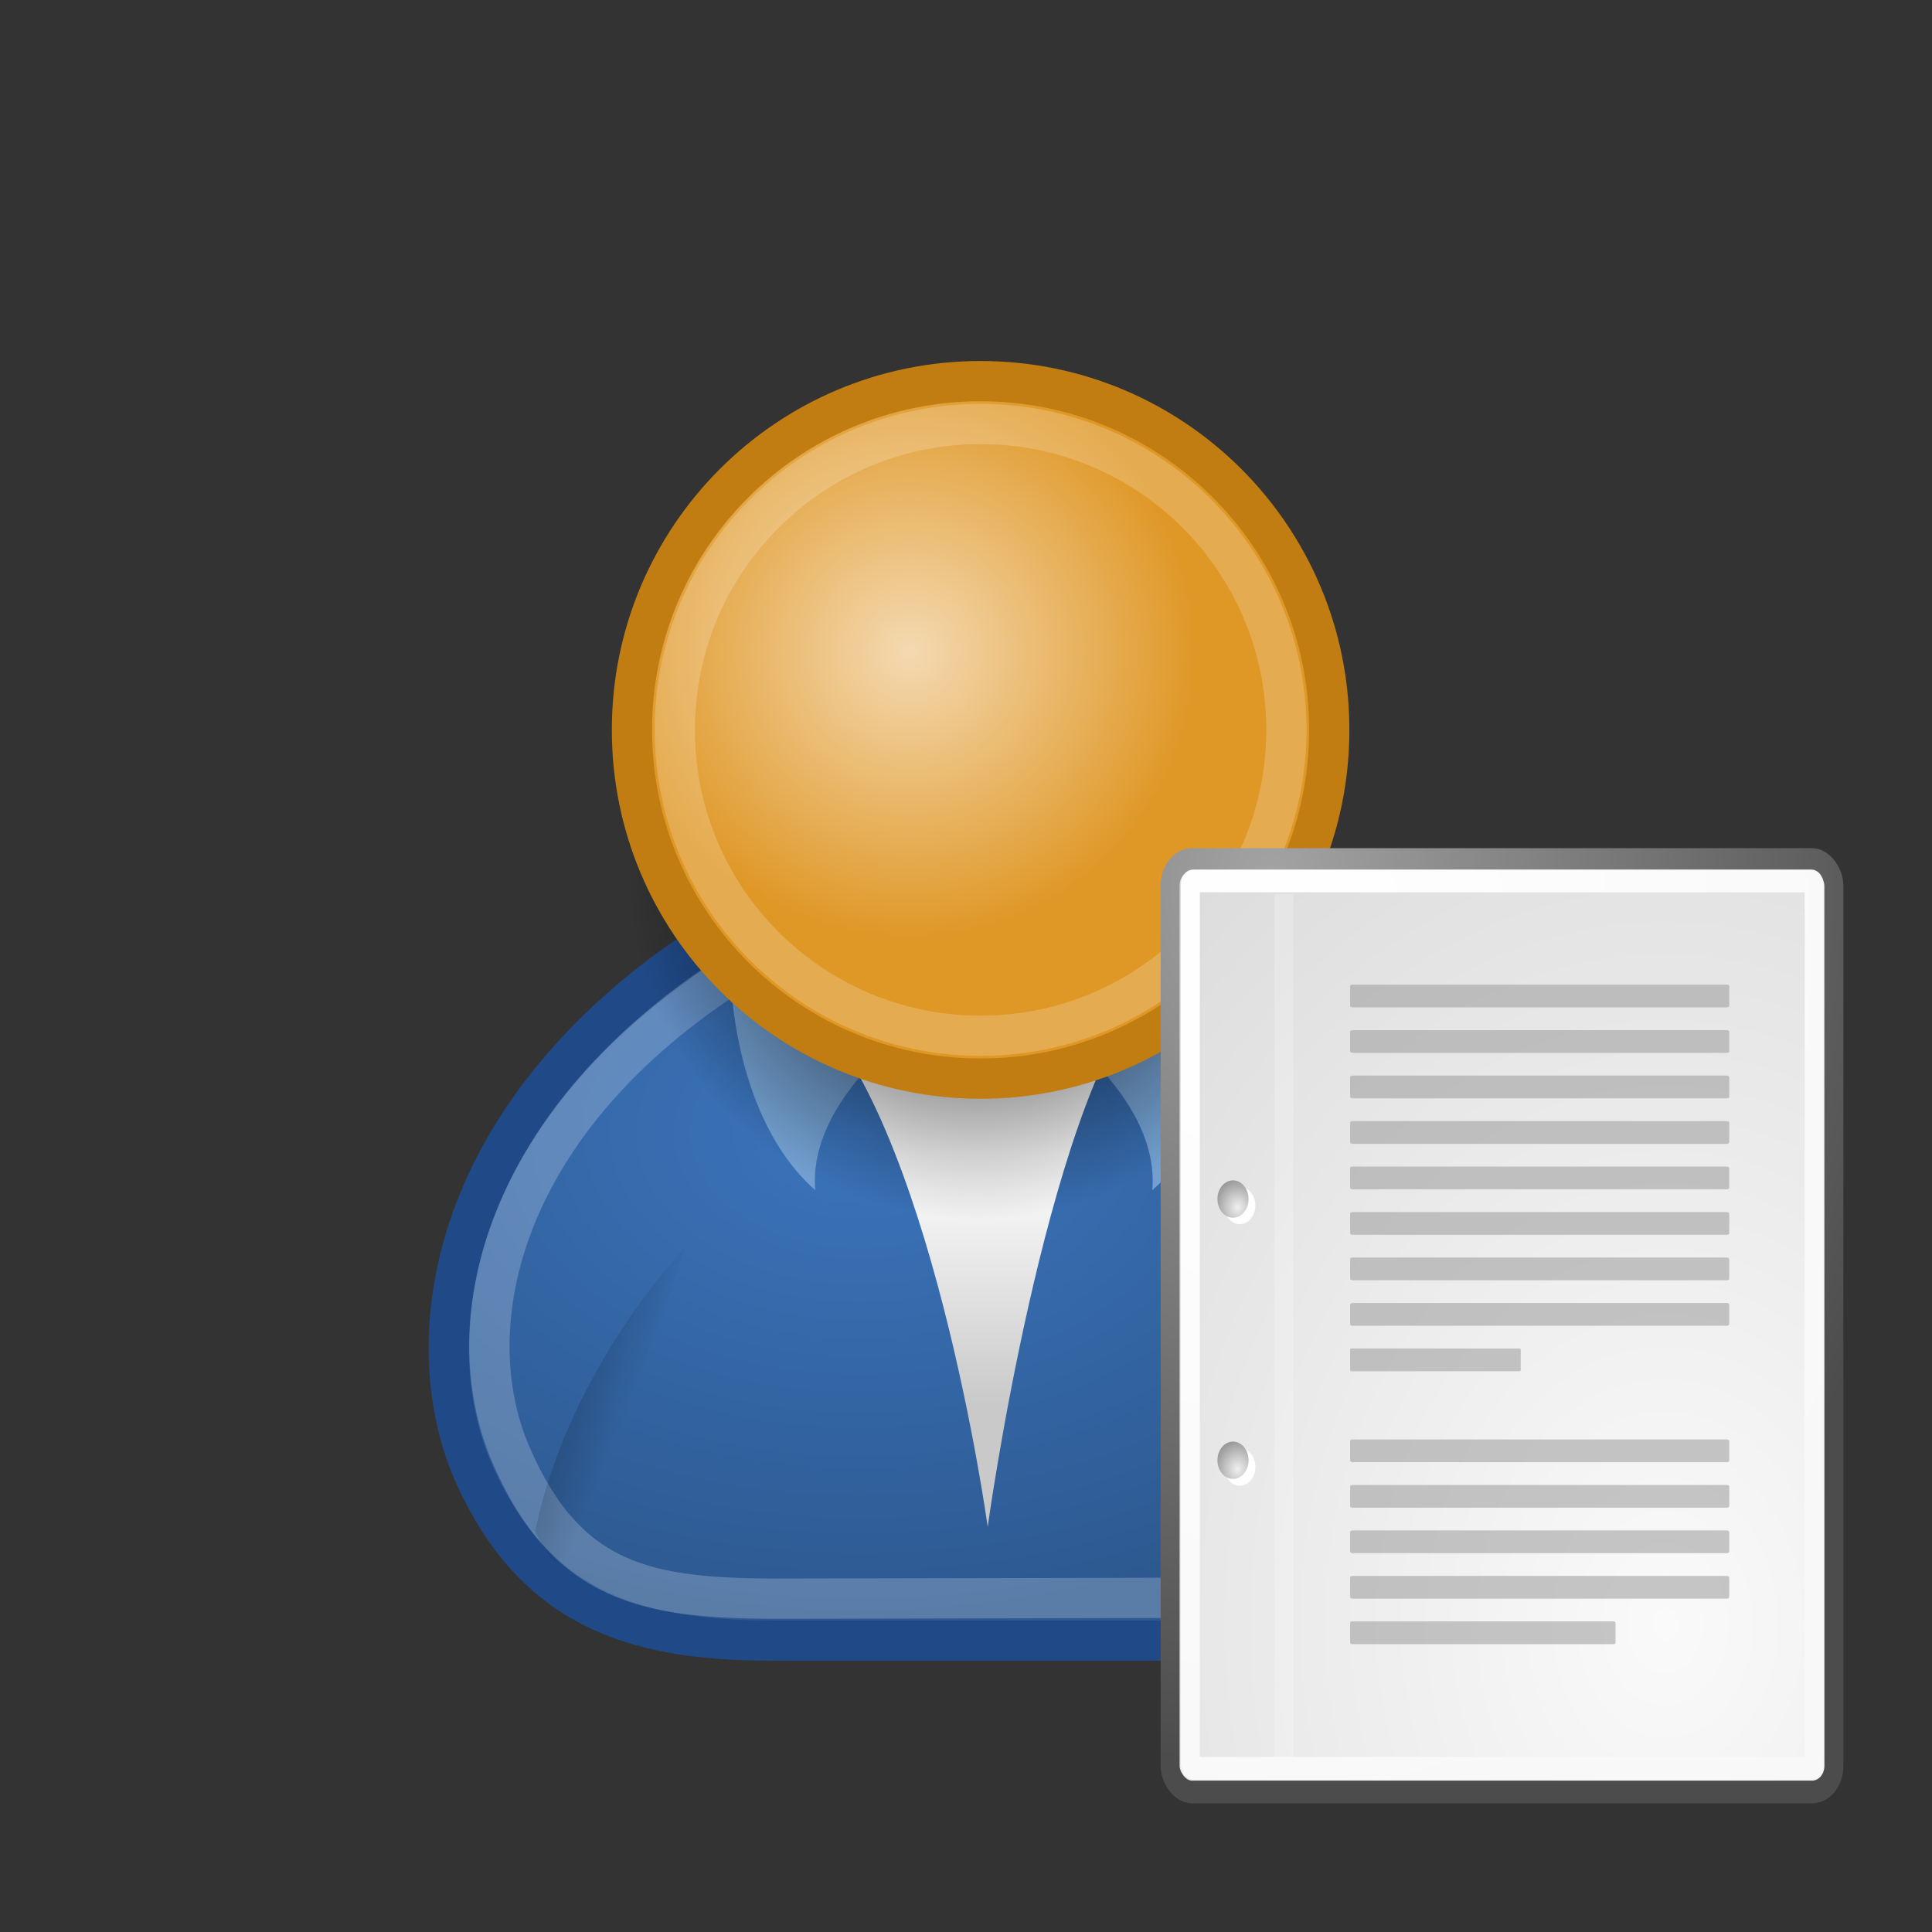 <?xml version="1.0" encoding="UTF-8" standalone="no"?>
<!-- Created with Inkscape (http://www.inkscape.org/) -->
<svg
   xmlns:dc="http://purl.org/dc/elements/1.1/"
   xmlns:cc="http://creativecommons.org/ns#"
   xmlns:rdf="http://www.w3.org/1999/02/22-rdf-syntax-ns#"
   xmlns:svg="http://www.w3.org/2000/svg"
   xmlns="http://www.w3.org/2000/svg"
   xmlns:xlink="http://www.w3.org/1999/xlink"
   xmlns:sodipodi="http://sodipodi.sourceforge.net/DTD/sodipodi-0.dtd"
   xmlns:inkscape="http://www.inkscape.org/namespaces/inkscape"
   version="1.0"
   width="48"
   height="48"
   id="svg2108"
   sodipodi:version="0.32"
   inkscape:version="0.46"
   sodipodi:docname="editAccount.svg"
   inkscape:output_extension="org.inkscape.output.svg.inkscape">
  <rect width="100%" height="100%" fill="#333333" stroke="none"/>
  <sodipodi:namedview
     inkscape:window-height="719"
     inkscape:window-width="641"
     inkscape:pageshadow="2"
     inkscape:pageopacity="0.0"
     guidetolerance="10.0"
     gridtolerance="10.0"
     objecttolerance="10.0"
     borderopacity="1.0"
     bordercolor="#666666"
     pagecolor="#ffffff"
     id="base"
     showgrid="false"
     inkscape:zoom="10.291667"
     inkscape:cx="30.044646"
     inkscape:cy="15.094656"
     inkscape:window-x="635"
     inkscape:window-y="73"
     inkscape:current-layer="svg2108" />
  <defs
     id="defs3">
    <radialGradient
       id="aigrd3"
       cx="20.892"
       cy="64.568"
       r="5.257"
       fx="20.892"
       fy="64.568"
       gradientUnits="userSpaceOnUse">
      <stop
         offset="0"
         style="stop-color:#F0F0F0"
         id="stop15573" />
      <stop
         offset="1"
         style="stop-color:#9a9a9a;stop-opacity:1;"
         id="stop15575" />
    </radialGradient>
    <radialGradient
       r="5.257"
       fy="64.568"
       fx="20.892"
       cy="64.568"
       cx="20.892"
       gradientTransform="matrix(0.23,0,0,0.23,4.614,3.98)"
       gradientUnits="userSpaceOnUse"
       id="radialGradient2285"
       xlink:href="#aigrd3"
       inkscape:collect="always" />
    <radialGradient
       id="aigrd2"
       cx="20.892"
       cy="114.568"
       r="5.256"
       fx="20.892"
       fy="114.568"
       gradientUnits="userSpaceOnUse">
      <stop
         offset="0"
         style="stop-color:#F0F0F0"
         id="stop15566" />
      <stop
         offset="1"
         style="stop-color:#9a9a9a;stop-opacity:1;"
         id="stop15568" />
    </radialGradient>
    <radialGradient
       r="5.256"
       fy="114.568"
       fx="20.892"
       cy="114.568"
       cx="20.892"
       gradientTransform="matrix(0.23,0,0,0.23,4.614,3.98)"
       gradientUnits="userSpaceOnUse"
       id="radialGradient2283"
       xlink:href="#aigrd2"
       inkscape:collect="always" />
    <linearGradient
       id="linearGradient15662">
      <stop
         id="stop15664"
         offset="0"
         style="stop-color:#ffffff;stop-opacity:1;" />
      <stop
         id="stop15666"
         offset="1"
         style="stop-color:#f8f8f8;stop-opacity:1;" />
    </linearGradient>
    <radialGradient
       inkscape:collect="always"
       xlink:href="#linearGradient15662"
       id="radialGradient15668"
       gradientUnits="userSpaceOnUse"
       gradientTransform="matrix(0.968,0,0,1.033,3.354,0.646)"
       cx="8.144"
       cy="7.268"
       fx="8.144"
       fy="7.268"
       r="38.159" />
    <linearGradient
       id="linearGradient269">
      <stop
         id="stop270"
         offset="0"
         style="stop-color:#a3a3a3;stop-opacity:1;" />
      <stop
         id="stop271"
         offset="1"
         style="stop-color:#4c4c4c;stop-opacity:1;" />
    </linearGradient>
    <radialGradient
       inkscape:collect="always"
       xlink:href="#linearGradient269"
       id="radialGradient15656"
       gradientUnits="userSpaceOnUse"
       gradientTransform="matrix(0.968,0,0,1.033,3.354,0.646)"
       cx="8.824"
       cy="3.756"
       fx="8.824"
       fy="3.756"
       r="37.752" />
    <linearGradient
       id="linearGradient259">
      <stop
         id="stop260"
         offset="0"
         style="stop-color:#fafafa;stop-opacity:1;" />
      <stop
         id="stop261"
         offset="1"
         style="stop-color:#bbbbbb;stop-opacity:1;" />
    </linearGradient>
    <radialGradient
       inkscape:collect="always"
       xlink:href="#linearGradient259"
       id="radialGradient15658"
       gradientUnits="userSpaceOnUse"
       gradientTransform="scale(0.96,1.041)"
       cx="33.967"
       cy="35.737"
       fx="33.967"
       fy="35.737"
       r="86.708" />
    <inkscape:perspective
       sodipodi:type="inkscape:persp3d"
       inkscape:vp_x="0 : 24 : 1"
       inkscape:vp_y="0 : 1000 : 0"
       inkscape:vp_z="48 : 24 : 1"
       inkscape:persp3d-origin="24 : 16 : 1"
       id="perspective4283" />
    <linearGradient
       id="linearGradient4356">
      <stop
         id="stop4358"
         style="stop-color:#000000;stop-opacity:1"
         offset="0" />
      <stop
         id="stop4360"
         style="stop-color:#000000;stop-opacity:0"
         offset="1" />
    </linearGradient>
    <linearGradient
       id="linearGradient4344">
      <stop
         id="stop4346"
         style="stop-color:#727e0a;stop-opacity:1"
         offset="0" />
      <stop
         id="stop4348"
         style="stop-color:#5b6508;stop-opacity:1"
         offset="1" />
    </linearGradient>
    <linearGradient
       id="linearGradient4338">
      <stop
         id="stop4340"
         style="stop-color:#e9b15e;stop-opacity:1"
         offset="0" />
      <stop
         id="stop4342"
         style="stop-color:#966416;stop-opacity:1"
         offset="1" />
    </linearGradient>
    <linearGradient
       id="linearGradient4163">
      <stop
         id="stop4165"
         style="stop-color:#3b74bc;stop-opacity:1"
         offset="0" />
      <stop
         id="stop4167"
         style="stop-color:#2d5990;stop-opacity:1"
         offset="1" />
    </linearGradient>
    <linearGradient
       id="linearGradient3824">
      <stop
         id="stop3826"
         style="stop-color:#ffffff;stop-opacity:1"
         offset="0" />
      <stop
         id="stop3828"
         style="stop-color:#c9c9c9;stop-opacity:1"
         offset="1" />
    </linearGradient>
    <linearGradient
       id="linearGradient3816">
      <stop
         id="stop3818"
         style="stop-color:#000000;stop-opacity:1"
         offset="0" />
      <stop
         id="stop3820"
         style="stop-color:#000000;stop-opacity:0"
         offset="1" />
    </linearGradient>
    <linearGradient
       id="linearGradient3800">
      <stop
         id="stop3802"
         style="stop-color:#f4d9b1;stop-opacity:1"
         offset="0" />
      <stop
         id="stop3804"
         style="stop-color:#df9725;stop-opacity:1"
         offset="1" />
    </linearGradient>
    <radialGradient
       cx="29.345"
       cy="17.064"
       r="9.162"
       fx="29.345"
       fy="17.064"
       id="radialGradient3806"
       xlink:href="#linearGradient3800"
       gradientUnits="userSpaceOnUse" />
    <radialGradient
       cx="31.113"
       cy="19.009"
       r="8.662"
       fx="31.113"
       fy="19.009"
       id="radialGradient3822"
       xlink:href="#linearGradient3816"
       gradientUnits="userSpaceOnUse" />
    <linearGradient
       x1="30.936"
       y1="29.553"
       x2="30.936"
       y2="35.803"
       id="linearGradient3830"
       xlink:href="#linearGradient3824"
       gradientUnits="userSpaceOnUse"
       gradientTransform="translate(-6.75,-0.875)" />
    <radialGradient
       cx="28.09"
       cy="27.203"
       r="13.565"
       fx="28.09"
       fy="27.203"
       id="radialGradient4169"
       xlink:href="#linearGradient4163"
       gradientUnits="userSpaceOnUse"
       gradientTransform="matrix(1.298,0,0,0.885,-15.109,4.065)" />
    <radialGradient
       cx="29.345"
       cy="17.064"
       r="9.162"
       fx="29.345"
       fy="17.064"
       id="radialGradient4171"
       xlink:href="#linearGradient3800"
       gradientUnits="userSpaceOnUse"
       gradientTransform="matrix(0.788,0,0,0.788,6.221,3.618)" />
    <linearGradient
       x1="30.936"
       y1="29.553"
       x2="30.936"
       y2="35.803"
       id="linearGradient4175"
       xlink:href="#linearGradient3824"
       gradientUnits="userSpaceOnUse"
       gradientTransform="translate(0.707,0)" />
    <radialGradient
       cx="31.113"
       cy="19.009"
       r="8.662"
       fx="31.113"
       fy="19.009"
       id="radialGradient4179"
       xlink:href="#linearGradient3816"
       gradientUnits="userSpaceOnUse" />
    <linearGradient
       x1="30.936"
       y1="29.553"
       x2="30.936"
       y2="35.803"
       id="linearGradient4326"
       xlink:href="#linearGradient3824"
       gradientUnits="userSpaceOnUse"
       gradientTransform="translate(-12.418,-7)" />
    <radialGradient
       cx="29.345"
       cy="17.064"
       r="9.162"
       fx="29.345"
       fy="17.064"
       id="radialGradient4328"
       xlink:href="#linearGradient4338"
       gradientUnits="userSpaceOnUse"
       gradientTransform="matrix(0.788,0,0,0.788,6.221,3.618)" />
    <radialGradient
       cx="31.113"
       cy="19.009"
       r="8.662"
       fx="31.113"
       fy="19.009"
       id="radialGradient4330"
       xlink:href="#linearGradient3816"
       gradientUnits="userSpaceOnUse" />
    <linearGradient
       x1="30.936"
       y1="29.553"
       x2="30.936"
       y2="35.803"
       id="linearGradient4332"
       xlink:href="#linearGradient3824"
       gradientUnits="userSpaceOnUse"
       gradientTransform="translate(-13.125,-7)" />
    <radialGradient
       cx="31.113"
       cy="19.009"
       r="8.662"
       fx="31.113"
       fy="19.009"
       id="radialGradient4336"
       xlink:href="#linearGradient3816"
       gradientUnits="userSpaceOnUse" />
    <radialGradient
       cx="16.215"
       cy="19.836"
       r="13.565"
       fx="16.215"
       fy="19.836"
       id="radialGradient4350"
       xlink:href="#linearGradient4344"
       gradientUnits="userSpaceOnUse"
       gradientTransform="matrix(1,0,0,0.682,0,8.234)" />
    <linearGradient
       x1="20.662"
       y1="35.818"
       x2="22.627"
       y2="36.218"
       id="linearGradient4362"
       xlink:href="#linearGradient4356"
       gradientUnits="userSpaceOnUse"
       gradientTransform="matrix(0.983,0.182,-0.182,0.983,-0.518,-3.526)" />
    <linearGradient
       x1="22.687"
       y1="36.39"
       x2="21.408"
       y2="35.74"
       id="linearGradient4366"
       xlink:href="#linearGradient4356"
       gradientUnits="userSpaceOnUse"
       gradientTransform="matrix(-0.978,0.21,0.21,0.978,48.36,-4.82)" />
    <linearGradient
       x1="20.662"
       y1="35.818"
       x2="22.627"
       y2="36.218"
       id="linearGradient4372"
       xlink:href="#linearGradient4356"
       gradientUnits="userSpaceOnUse"
       gradientTransform="matrix(0.983,0.182,-0.182,0.983,-7.072,-9.825)" />
    <linearGradient
       x1="22.687"
       y1="36.39"
       x2="21.408"
       y2="35.74"
       id="linearGradient4374"
       xlink:href="#linearGradient4356"
       gradientUnits="userSpaceOnUse"
       gradientTransform="matrix(-0.978,0.21,0.21,0.978,41.806,-11.119)" />
    <linearGradient
       x1="22.687"
       y1="36.39"
       x2="21.408"
       y2="35.74"
       id="linearGradient1366"
       xlink:href="#linearGradient4356"
       gradientUnits="userSpaceOnUse"
       gradientTransform="matrix(-0.978,0.21,0.21,0.978,35.056,-11.994)" />
    <linearGradient
       x1="20.662"
       y1="35.818"
       x2="22.627"
       y2="36.218"
       id="linearGradient1369"
       xlink:href="#linearGradient4356"
       gradientUnits="userSpaceOnUse"
       gradientTransform="matrix(0.983,0.182,-0.182,0.983,-7.072,-9.825)" />
    <linearGradient
       x1="30.936"
       y1="29.553"
       x2="30.936"
       y2="35.803"
       id="linearGradient1372"
       xlink:href="#linearGradient3824"
       gradientUnits="userSpaceOnUse"
       gradientTransform="translate(-19.168,-7.875)" />
    <radialGradient
       cx="16.215"
       cy="19.836"
       r="13.565"
       fx="16.215"
       fy="19.836"
       id="radialGradient1381"
       xlink:href="#linearGradient4344"
       gradientUnits="userSpaceOnUse"
       gradientTransform="matrix(1,0,0,0.682,0,8.234)" />
    <linearGradient
       inkscape:collect="always"
       xlink:href="#linearGradient4356"
       id="linearGradient3255"
       gradientUnits="userSpaceOnUse"
       gradientTransform="matrix(-0.978,0.21,0.21,0.978,48.36,-4.82)"
       x1="22.687"
       y1="36.39"
       x2="21.408"
       y2="35.74" />
    <linearGradient
       inkscape:collect="always"
       xlink:href="#linearGradient4356"
       id="linearGradient3258"
       gradientUnits="userSpaceOnUse"
       gradientTransform="matrix(0.983,0.182,-0.182,0.983,-0.518,-3.526)"
       x1="20.662"
       y1="35.818"
       x2="22.627"
       y2="36.218" />
    <radialGradient
       inkscape:collect="always"
       xlink:href="#linearGradient3800"
       id="radialGradient3262"
       gradientUnits="userSpaceOnUse"
       gradientTransform="matrix(0.788,0,0,0.788,-0.529,2.743)"
       cx="29.345"
       cy="17.064"
       fx="29.345"
       fy="17.064"
       r="9.162" />
    <radialGradient
       inkscape:collect="always"
       xlink:href="#linearGradient3816"
       id="radialGradient3265"
       gradientUnits="userSpaceOnUse"
       cx="31.113"
       cy="19.009"
       fx="31.113"
       fy="19.009"
       r="8.662"
       gradientTransform="translate(-6.875,2.625)" />
    <linearGradient
       inkscape:collect="always"
       xlink:href="#linearGradient3824"
       id="linearGradient3271"
       gradientUnits="userSpaceOnUse"
       gradientTransform="translate(-6.75,-0.875)"
       x1="30.936"
       y1="29.553"
       x2="30.936"
       y2="35.803" />
    <radialGradient
       inkscape:collect="always"
       xlink:href="#linearGradient4163"
       id="radialGradient3274"
       gradientUnits="userSpaceOnUse"
       gradientTransform="matrix(1.298,0,0,0.885,-15.109,4.065)"
       cx="28.09"
       cy="27.203"
       fx="28.09"
       fy="27.203"
       r="13.565" />
    <radialGradient
       inkscape:collect="always"
       xlink:href="#linearGradient3816"
       id="radialGradient3277"
       gradientUnits="userSpaceOnUse"
       cx="31.113"
       cy="19.009"
       fx="31.113"
       fy="19.009"
       r="8.662"
       gradientTransform="matrix(1.776,0,0,0.584,-31.378,28.279)" />
  </defs>
  <g
     id="layer1"
     style="display:inline">
    <path
       d="M 15.834,26.16 L 20.077,26.16 L 17.602,23.862 L 17.071,24.569 L 16.541,24.038 L 15.834,26.16 z"
       id="path4173"
       style="opacity:1;fill:url(#linearGradient1372);fill-opacity:1;fill-rule:evenodd;stroke:none;stroke-width:1px;stroke-linecap:round;stroke-linejoin:round;marker:none;marker-start:none;marker-mid:none;marker-end:none;stroke-miterlimit:4;stroke-dasharray:none;stroke-dashoffset:0;stroke-opacity:1;visibility:visible;display:inline;overflow:visible" />
    <path
       d="M 20.704,31.868 C 21.935,31.287 22.508,29.866 22.508,29.866 C 21.549,25.823 18.532,23.023 18.532,23.023 C 18.532,23.023 20.996,29.366 20.704,31.868 z"
       id="path4370"
       style="opacity:0.228;fill:url(#linearGradient1366);fill-opacity:1;fill-rule:evenodd;stroke:none;stroke-width:1px;stroke-linecap:round;stroke-linejoin:round;marker:none;marker-start:none;marker-mid:none;marker-end:none;stroke-miterlimit:4;stroke-dasharray:none;stroke-dashoffset:0;stroke-opacity:1;visibility:visible;display:inline;overflow:visible" />
  </g>
  <path
     style="fill:url(#radialGradient3274);fill-opacity:1;fill-rule:evenodd;stroke:#204a87;stroke-width:1px;stroke-linecap:round;stroke-linejoin:round;marker:none;marker-start:none;marker-mid:none;marker-end:none;stroke-miterlimit:4;stroke-dasharray:none;stroke-dashoffset:0;stroke-opacity:1;visibility:visible;display:inline;overflow:visible"
     id="path4308"
     d="M 19.236,40.761 L 29.843,40.761 C 32.848,40.761 35.823,39.659 36.914,36.518 C 37.949,33.536 37.091,27.856 30.373,23.26 L 17.822,23.26 C 11.104,27.503 10.265,33.305 11.812,36.695 C 13.387,40.149 16.054,40.761 19.236,40.761 z" />
  <path
     style="fill:url(#linearGradient3271);fill-opacity:1;fill-rule:evenodd;stroke:none;stroke-width:1px;stroke-linecap:round;stroke-linejoin:round;marker:none;marker-start:none;marker-mid:none;marker-end:none;stroke-miterlimit:4;stroke-dasharray:none;stroke-dashoffset:0;stroke-opacity:1;visibility:visible;display:inline;overflow:visible"
     id="path4310"
     d="M 19.943,24.851 C 23.125,27.68 24.539,37.933 24.539,37.933 C 24.539,37.933 25.954,27.68 28.429,24.674 L 19.943,24.851 z" />
  <path
     style="fill:#729fcf;fill-opacity:1;fill-rule:evenodd;stroke:none;stroke-width:1px;stroke-linecap:round;stroke-linejoin:round;marker:none;marker-start:none;marker-mid:none;marker-end:none;stroke-miterlimit:4;stroke-dasharray:none;stroke-dashoffset:0;stroke-opacity:1;visibility:visible;display:inline;overflow:visible"
     id="path4312"
     d="M 22.223,25.912 C 22.223,25.912 20.071,27.572 20.257,29.572 C 18.216,27.772 18.157,24.321 18.157,24.321 L 22.223,25.912 z" />
  <path
     style="opacity:0.215;fill:none;fill-opacity:1;fill-rule:evenodd;stroke:#ffffff;stroke-width:1px;stroke-linecap:round;stroke-linejoin:round;marker:none;marker-start:none;marker-mid:none;marker-end:none;stroke-miterlimit:4;stroke-dasharray:none;stroke-dashoffset:0;stroke-opacity:1;visibility:visible;display:inline;overflow:visible"
     id="path4314"
     d="M 19.165,39.719 L 29.658,39.697 C 32.298,39.697 34.911,38.729 35.869,35.97 C 36.779,33.35 35.775,28.362 29.874,24.324 L 18.349,24.081 C 12.449,27.808 11.307,32.904 12.687,36.125 C 14.068,39.346 16.083,39.697 19.165,39.719 z" />
  <path
     style="fill:#729fcf;fill-opacity:1;fill-rule:evenodd;stroke:none;stroke-width:1px;stroke-linecap:round;stroke-linejoin:round;marker:none;marker-start:none;marker-mid:none;marker-end:none;stroke-miterlimit:4;stroke-dasharray:none;stroke-dashoffset:0;stroke-opacity:1;visibility:visible;display:inline;overflow:visible"
     id="path4316"
     d="M 26.661,25.912 C 26.661,25.912 28.812,27.572 28.627,29.572 C 30.668,27.772 30.727,24.321 30.727,24.321 L 26.661,25.912 z" />
  <path
     style="fill:url(#radialGradient3265);fill-opacity:1;fill-rule:evenodd;stroke:none;stroke-width:1px;stroke-linecap:round;stroke-linejoin:round;marker:none;marker-start:none;marker-mid:none;marker-end:none;stroke-miterlimit:4;stroke-dasharray:none;stroke-dashoffset:0;stroke-opacity:1;visibility:visible;display:inline;overflow:visible"
     id="path4318"
     d="M 32.9,21.634 C 32.901,26.419 29.023,30.298 24.238,30.298 C 19.453,30.298 15.574,26.419 15.576,21.634 C 15.574,16.849 19.453,12.969 24.238,12.969 C 29.023,12.969 32.901,16.849 32.9,21.634 L 32.9,21.634 z" />
  <path
     style="fill:url(#radialGradient3262);fill-opacity:1;fill-rule:evenodd;stroke:#c17d11;stroke-width:1px;stroke-linecap:round;stroke-linejoin:round;marker:none;marker-start:none;marker-mid:none;marker-end:none;stroke-miterlimit:4;stroke-dasharray:none;stroke-dashoffset:0;stroke-opacity:1;visibility:visible;display:inline;overflow:visible"
     id="path4320"
     d="M 33.025,18.134 C 33.026,22.919 29.148,26.798 24.363,26.798 C 19.578,26.798 15.699,22.919 15.701,18.134 C 15.699,13.349 19.578,9.469 24.363,9.469 C 29.148,9.469 33.026,13.349 33.025,18.134 L 33.025,18.134 z" />
  <path
     style="opacity:0.196;fill:none;fill-opacity:1;fill-rule:evenodd;stroke:#ffffff;stroke-width:1px;stroke-linecap:round;stroke-linejoin:round;marker:none;marker-start:none;marker-mid:none;marker-end:none;stroke-miterlimit:4;stroke-dasharray:none;stroke-dashoffset:0;stroke-opacity:1;visibility:visible;display:inline;overflow:visible"
     id="path4322"
     d="M 31.96,18.134 C 31.961,22.33 28.56,25.733 24.363,25.733 C 20.166,25.733 16.764,22.33 16.765,18.134 C 16.764,13.937 20.166,10.534 24.363,10.534 C 28.56,10.534 31.961,13.937 31.96,18.134 L 31.96,18.134 z" />
  <path
     style="opacity:0.228;fill:url(#linearGradient3258);fill-opacity:1;fill-rule:evenodd;stroke:none;stroke-width:1px;stroke-linecap:round;stroke-linejoin:round;marker:none;marker-start:none;marker-mid:none;marker-end:none;stroke-miterlimit:4;stroke-dasharray:none;stroke-dashoffset:0;stroke-opacity:1;visibility:visible;display:inline;overflow:visible"
     id="path4354"
     d="M 15.102,39.9 C 13.854,39.355 13.296,38.042 13.296,38.042 C 14.137,33.973 17.016,30.996 17.016,30.996 C 17.016,30.996 14.736,37.407 15.102,39.9 z" />
  <path
     style="opacity:0.228;fill:url(#linearGradient3255);fill-opacity:1;fill-rule:evenodd;stroke:none;stroke-width:1px;stroke-linecap:round;stroke-linejoin:round;marker:none;marker-start:none;marker-mid:none;marker-end:none;stroke-miterlimit:4;stroke-dasharray:none;stroke-dashoffset:0;stroke-opacity:1;visibility:visible;display:inline;overflow:visible"
     id="path4364"
     d="M 34.007,39.042 C 35.239,38.461 35.812,37.04 35.812,37.04 C 34.853,32.997 31.836,30.197 31.836,30.197 C 31.836,30.197 34.3,36.539 34.007,39.042 z" />
  <g
     style="display:inline"
     id="g2679"
     transform="matrix(0.471,0,0,0.565,26.008,19.378)">
    <rect
       rx="1.145"
       inkscape:r_cy="true"
       inkscape:r_cx="true"
       transform="matrix(1.004,0,0,1.002,-0.127,-0.154)"
       ry="1.147"
       y="3.646"
       x="6.604"
       height="40.92"
       width="34.875"
       id="rect15391"
       style="fill:url(#radialGradient15658);fill-opacity:1;fill-rule:nonzero;stroke:url(#radialGradient15656);stroke-width:0.997;stroke-linecap:round;stroke-linejoin:round;marker:none;marker-start:none;marker-mid:none;marker-end:none;stroke-miterlimit:4;stroke-dashoffset:0;stroke-opacity:1;visibility:visible;display:block;overflow:visible" />
    <rect
       inkscape:r_cy="true"
       inkscape:r_cx="true"
       transform="matrix(1.004,0,0,1.002,-0.127,-0.154)"
       rx="0.149"
       ry="0.149"
       y="4.584"
       x="7.666"
       height="38.946"
       width="32.776"
       id="rect15660"
       style="fill:none;fill-opacity:1;fill-rule:nonzero;stroke:url(#radialGradient15668);stroke-width:0.997;stroke-linecap:round;stroke-linejoin:round;marker:none;marker-start:none;marker-mid:none;marker-end:none;stroke-miterlimit:4;stroke-dashoffset:0;stroke-opacity:1;visibility:visible;display:block;overflow:visible" />
    <g
       id="g2270"
       transform="translate(0.646,-3.798933e-2)"
       style="display:inline">
      <g
         transform="matrix(0.23,0,0,0.23,4.967,4.245)"
         style="fill:#ffffff;fill-opacity:1;fill-rule:nonzero;stroke:#000000;stroke-miterlimit:4"
         id="g1440">
        <radialGradient
           gradientUnits="userSpaceOnUse"
           fy="114.568"
           fx="20.892"
           r="5.256"
           cy="114.568"
           cx="20.892"
           id="radialGradient1442">
          <stop
             id="stop1444"
             style="stop-color:#F0F0F0"
             offset="0" />
          <stop
             id="stop1446"
             style="stop-color:#474747"
             offset="1" />
        </radialGradient>
        <path
           id="path1448"
           d="M 23.428,113.07 C 23.428,115.043 21.828,116.642 19.855,116.642 C 17.881,116.642 16.282,115.042 16.282,113.07 C 16.282,111.096 17.882,109.497 19.855,109.497 C 21.828,109.497 23.428,111.097 23.428,113.07 z"
           style="stroke:none" />
        <radialGradient
           gradientUnits="userSpaceOnUse"
           fy="64.568"
           fx="20.892"
           r="5.257"
           cy="64.568"
           cx="20.892"
           id="radialGradient1450">
          <stop
             id="stop1452"
             style="stop-color:#F0F0F0"
             offset="0" />
          <stop
             id="stop1454"
             style="stop-color:#474747"
             offset="1" />
        </radialGradient>
        <path
           id="path1456"
           d="M 23.428,63.07 C 23.428,65.043 21.828,66.643 19.855,66.643 C 17.881,66.643 16.282,65.043 16.282,63.07 C 16.282,61.096 17.882,59.497 19.855,59.497 C 21.828,59.497 23.428,61.097 23.428,63.07 z"
           style="stroke:none" />
      </g>
      <path
         id="path15570"
         d="M 9.995,29.952 C 9.995,30.406 9.627,30.773 9.174,30.773 C 8.721,30.773 8.354,30.405 8.354,29.952 C 8.354,29.499 8.721,29.132 9.174,29.132 C 9.627,29.132 9.995,29.499 9.995,29.952 z"
         style="fill:url(#radialGradient2283);fill-rule:nonzero;stroke:none;stroke-miterlimit:4" />
      <path
         id="path15577"
         d="M 9.995,18.467 C 9.995,18.92 9.627,19.288 9.174,19.288 C 8.721,19.288 8.354,18.92 8.354,18.467 C 8.354,18.014 8.721,17.646 9.174,17.646 C 9.627,17.646 9.995,18.014 9.995,18.467 z"
         style="fill:url(#radialGradient2285);fill-rule:nonzero;stroke:none;stroke-miterlimit:4" />
    </g>
    <path
       sodipodi:nodetypes="cc"
       id="path15674"
       d="M 12.5,5.021 L 12.5,43.038"
       style="fill:none;fill-opacity:0.75;fill-rule:evenodd;stroke:#ffffff;stroke-width:1;stroke-linecap:butt;stroke-linejoin:miter;stroke-miterlimit:4;stroke-opacity:0.205;display:inline" />
    <g
       id="g2253"
       transform="matrix(0.909,0,0,1,2.364,0)">
      <rect
         ry="0.065"
         rx="0.152"
         y="9"
         x="15"
         height="1"
         width="22"
         id="rect15686"
         style="fill:#9b9b9b;fill-opacity:0.55;fill-rule:nonzero;stroke:none;stroke-width:1;stroke-linecap:round;stroke-linejoin:round;marker:none;marker-start:none;marker-mid:none;marker-end:none;stroke-miterlimit:4;stroke-dashoffset:0;stroke-opacity:0.082;visibility:visible;display:block;overflow:visible" />
      <rect
         ry="0.065"
         rx="0.152"
         y="11"
         x="15"
         height="1"
         width="22"
         id="rect15688"
         style="fill:#9b9b9b;fill-opacity:0.55;fill-rule:nonzero;stroke:none;stroke-width:1;stroke-linecap:round;stroke-linejoin:round;marker:none;marker-start:none;marker-mid:none;marker-end:none;stroke-miterlimit:4;stroke-dashoffset:0;stroke-opacity:0.082;visibility:visible;display:block;overflow:visible" />
      <rect
         ry="0.065"
         rx="0.152"
         y="13"
         x="15"
         height="1"
         width="22"
         id="rect15690"
         style="fill:#9b9b9b;fill-opacity:0.55;fill-rule:nonzero;stroke:none;stroke-width:1;stroke-linecap:round;stroke-linejoin:round;marker:none;marker-start:none;marker-mid:none;marker-end:none;stroke-miterlimit:4;stroke-dashoffset:0;stroke-opacity:0.082;visibility:visible;display:block;overflow:visible" />
      <rect
         ry="0.065"
         rx="0.152"
         y="15"
         x="15"
         height="1"
         width="22"
         id="rect15692"
         style="fill:#9b9b9b;fill-opacity:0.55;fill-rule:nonzero;stroke:none;stroke-width:1;stroke-linecap:round;stroke-linejoin:round;marker:none;marker-start:none;marker-mid:none;marker-end:none;stroke-miterlimit:4;stroke-dashoffset:0;stroke-opacity:0.082;visibility:visible;display:block;overflow:visible" />
      <rect
         ry="0.065"
         rx="0.152"
         y="17"
         x="15"
         height="1"
         width="22"
         id="rect15694"
         style="fill:#9b9b9b;fill-opacity:0.55;fill-rule:nonzero;stroke:none;stroke-width:1;stroke-linecap:round;stroke-linejoin:round;marker:none;marker-start:none;marker-mid:none;marker-end:none;stroke-miterlimit:4;stroke-dashoffset:0;stroke-opacity:0.082;visibility:visible;display:block;overflow:visible" />
      <rect
         ry="0.065"
         rx="0.152"
         y="19"
         x="15"
         height="1"
         width="22"
         id="rect15696"
         style="fill:#9b9b9b;fill-opacity:0.55;fill-rule:nonzero;stroke:none;stroke-width:1;stroke-linecap:round;stroke-linejoin:round;marker:none;marker-start:none;marker-mid:none;marker-end:none;stroke-miterlimit:4;stroke-dashoffset:0;stroke-opacity:0.082;visibility:visible;display:block;overflow:visible" />
      <rect
         ry="0.065"
         rx="0.152"
         y="21"
         x="15"
         height="1"
         width="22"
         id="rect15698"
         style="fill:#9b9b9b;fill-opacity:0.55;fill-rule:nonzero;stroke:none;stroke-width:1;stroke-linecap:round;stroke-linejoin:round;marker:none;marker-start:none;marker-mid:none;marker-end:none;stroke-miterlimit:4;stroke-dashoffset:0;stroke-opacity:0.082;visibility:visible;display:block;overflow:visible" />
      <rect
         ry="0.065"
         rx="0.152"
         y="23"
         x="15"
         height="1"
         width="22"
         id="rect15700"
         style="fill:#9b9b9b;fill-opacity:0.55;fill-rule:nonzero;stroke:none;stroke-width:1;stroke-linecap:round;stroke-linejoin:round;marker:none;marker-start:none;marker-mid:none;marker-end:none;stroke-miterlimit:4;stroke-dashoffset:0;stroke-opacity:0.082;visibility:visible;display:block;overflow:visible" />
      <rect
         ry="0.065"
         rx="0.068"
         y="25"
         x="15"
         height="1"
         width="9.9"
         id="rect15732"
         style="fill:#9b9b9b;fill-opacity:0.55;fill-rule:nonzero;stroke:none;stroke-width:1;stroke-linecap:round;stroke-linejoin:round;marker:none;marker-start:none;marker-mid:none;marker-end:none;stroke-miterlimit:4;stroke-dashoffset:0;stroke-opacity:0.082;visibility:visible;display:block;overflow:visible" />
      <rect
         ry="0.065"
         rx="0.152"
         y="29"
         x="15"
         height="1"
         width="22"
         id="rect15736"
         style="fill:#9b9b9b;fill-opacity:0.55;fill-rule:nonzero;stroke:none;stroke-width:1;stroke-linecap:round;stroke-linejoin:round;marker:none;marker-start:none;marker-mid:none;marker-end:none;stroke-miterlimit:4;stroke-dashoffset:0;stroke-opacity:0.082;visibility:visible;display:block;overflow:visible" />
      <rect
         ry="0.065"
         rx="0.152"
         y="31"
         x="15"
         height="1"
         width="22"
         id="rect15738"
         style="fill:#9b9b9b;fill-opacity:0.55;fill-rule:nonzero;stroke:none;stroke-width:1;stroke-linecap:round;stroke-linejoin:round;marker:none;marker-start:none;marker-mid:none;marker-end:none;stroke-miterlimit:4;stroke-dashoffset:0;stroke-opacity:0.082;visibility:visible;display:block;overflow:visible" />
      <rect
         ry="0.065"
         rx="0.152"
         y="33"
         x="15"
         height="1"
         width="22"
         id="rect15740"
         style="fill:#9b9b9b;fill-opacity:0.55;fill-rule:nonzero;stroke:none;stroke-width:1;stroke-linecap:round;stroke-linejoin:round;marker:none;marker-start:none;marker-mid:none;marker-end:none;stroke-miterlimit:4;stroke-dashoffset:0;stroke-opacity:0.082;visibility:visible;display:block;overflow:visible" />
      <rect
         ry="0.065"
         rx="0.152"
         y="35"
         x="15"
         height="1"
         width="22"
         id="rect15742"
         style="fill:#9b9b9b;fill-opacity:0.55;fill-rule:nonzero;stroke:none;stroke-width:1;stroke-linecap:round;stroke-linejoin:round;marker:none;marker-start:none;marker-mid:none;marker-end:none;stroke-miterlimit:4;stroke-dashoffset:0;stroke-opacity:0.082;visibility:visible;display:block;overflow:visible" />
      <rect
         ry="0.065"
         rx="0.106"
         y="37"
         x="15"
         height="1"
         width="15.4"
         id="rect15744"
         style="fill:#9b9b9b;fill-opacity:0.55;fill-rule:nonzero;stroke:none;stroke-width:1;stroke-linecap:round;stroke-linejoin:round;marker:none;marker-start:none;marker-mid:none;marker-end:none;stroke-miterlimit:4;stroke-dashoffset:0;stroke-opacity:0.082;visibility:visible;display:block;overflow:visible" />
    </g>
  </g>
</svg>
